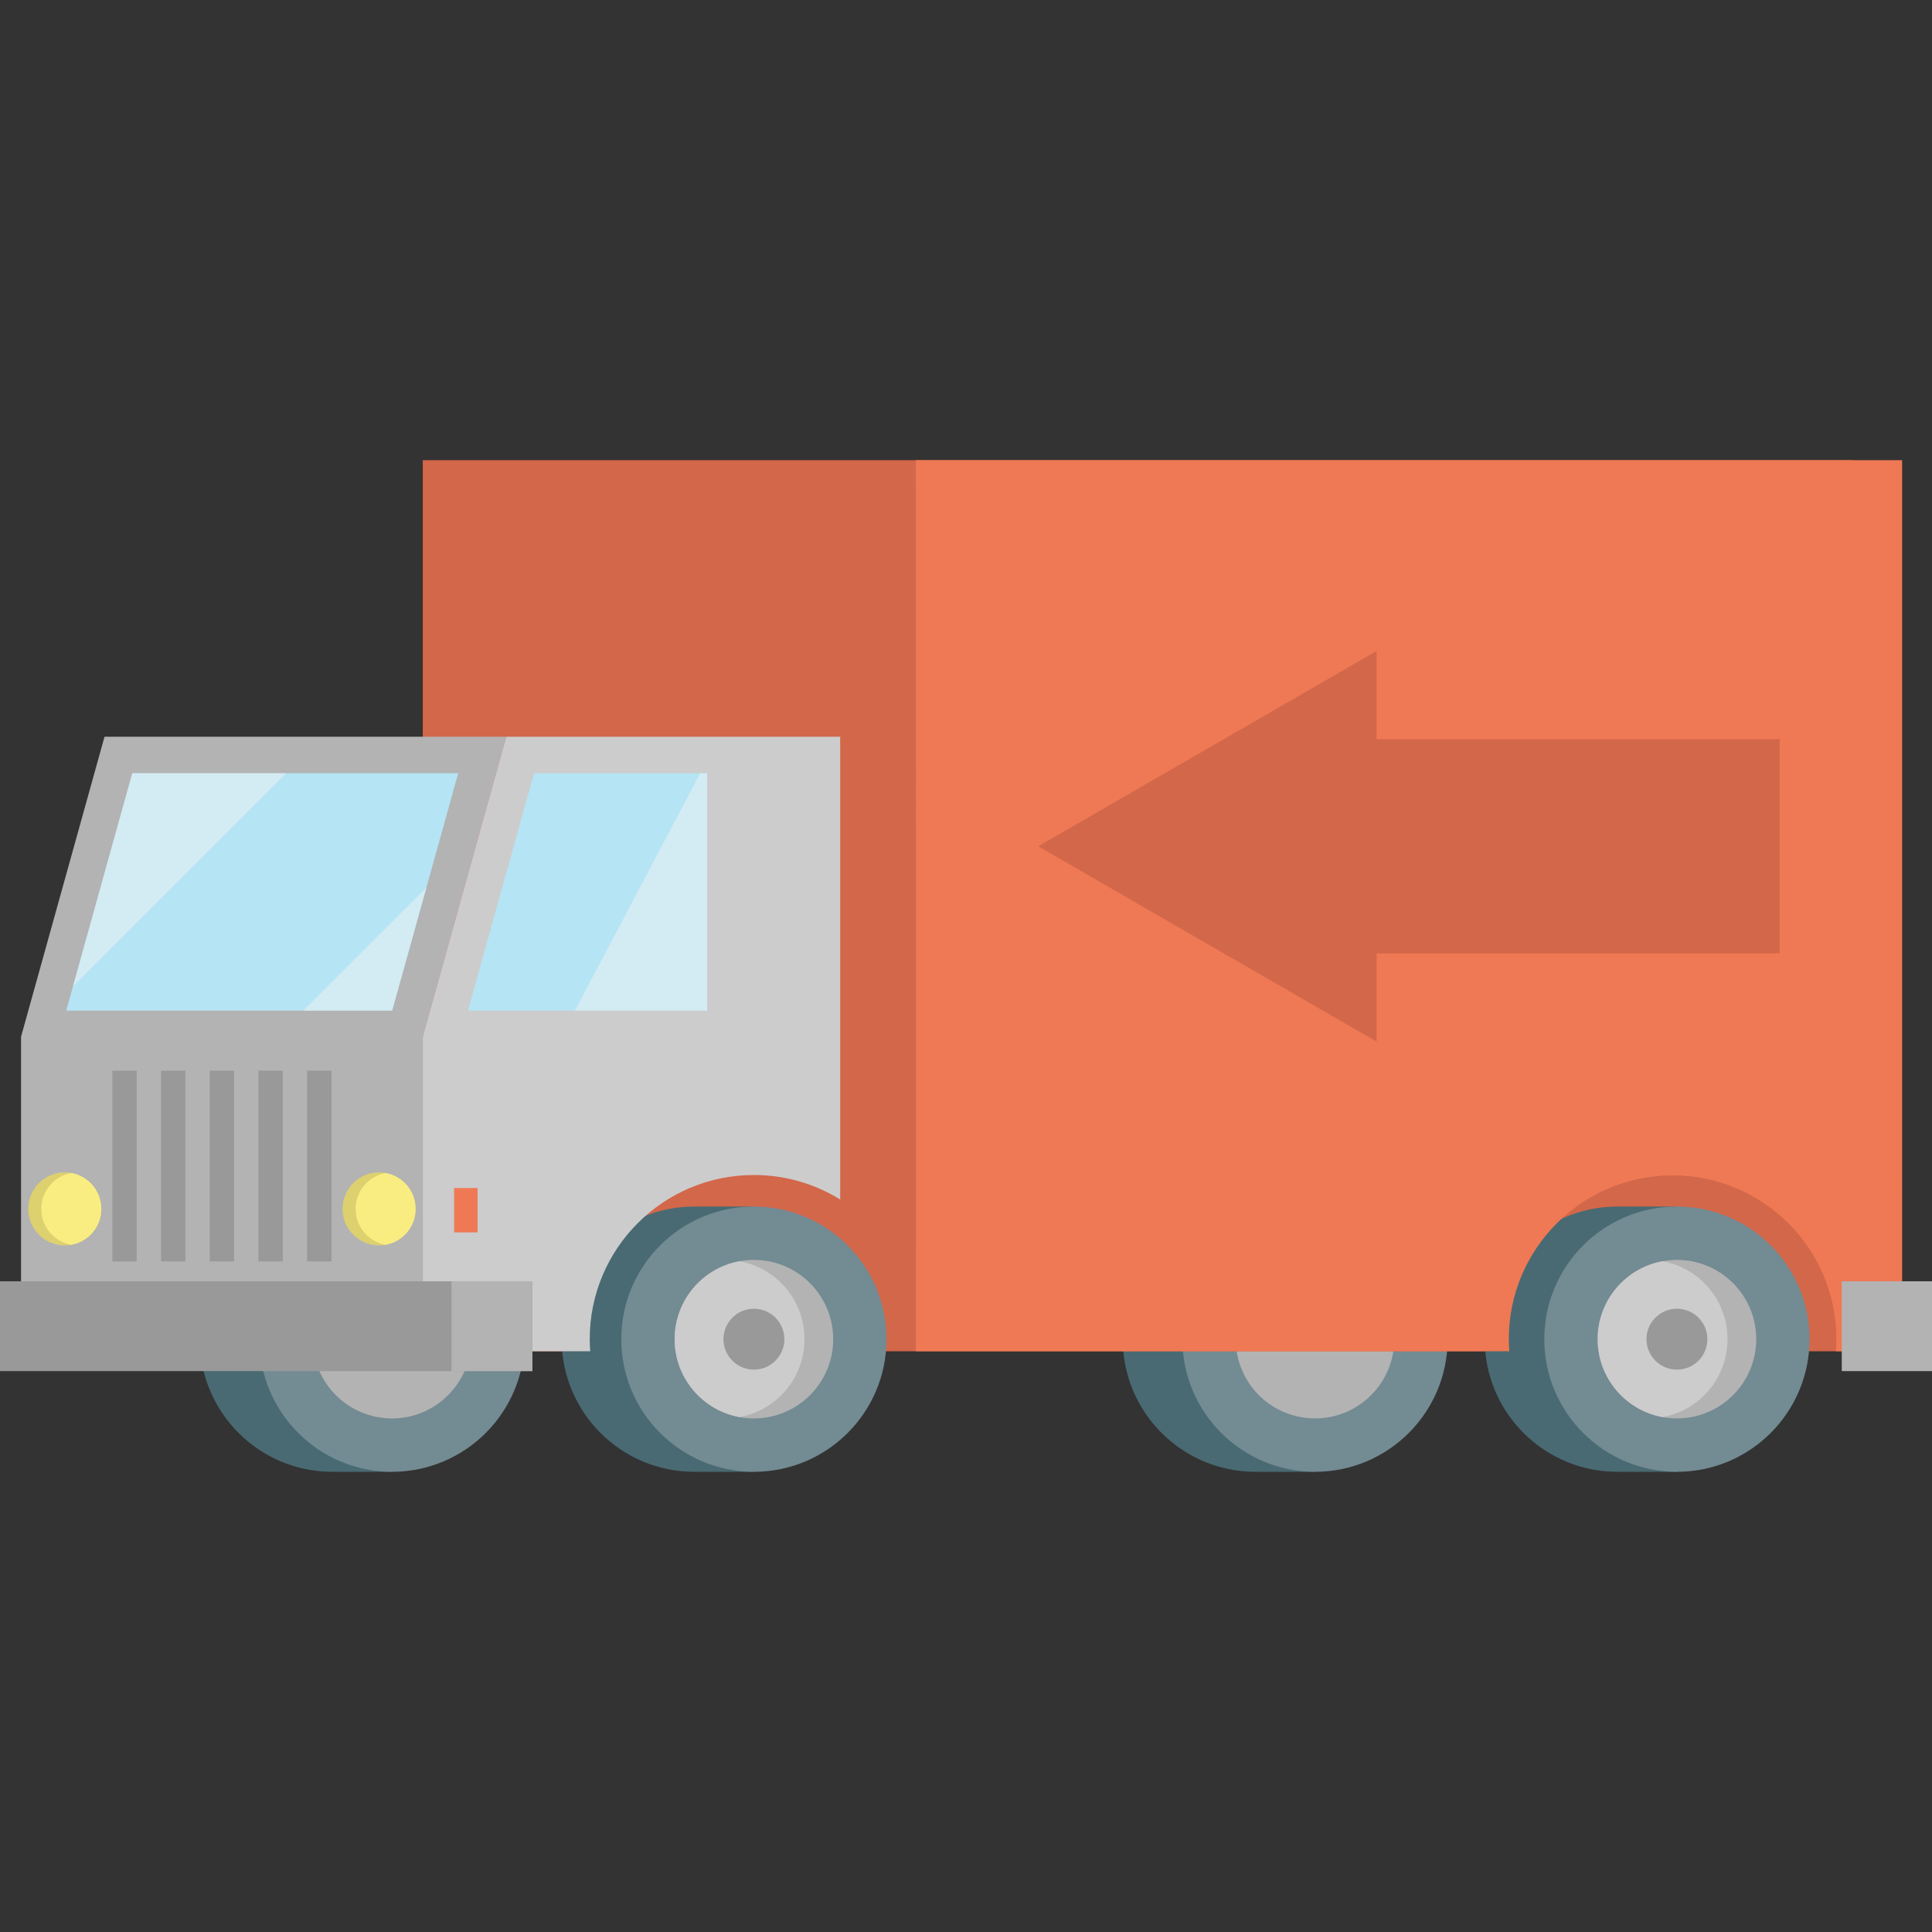 <?xml version="1.0" encoding="iso-8859-1"?>
<!-- Generator: Adobe Illustrator 18.0.0, SVG Export Plug-In . SVG Version: 6.00 Build 0)  -->
<!DOCTYPE svg PUBLIC "-//W3C//DTD SVG 1.1//EN" "http://www.w3.org/Graphics/SVG/1.1/DTD/svg11.dtd">
<svg version="1.1" id="Capa_1" xmlns="http://www.w3.org/2000/svg" xmlns:xlink="http://www.w3.org/1999/xlink" x="0px" y="0px"
	 viewBox="0 0 454.597 454.597" style="enable-background:new 0 0 454.597 454.597;" xml:space="preserve">
<rect x="0" y="0" width="454.597" height="454.597" fill="#333333" stroke="none"/>
<g>
	<path style="fill:#496A72;" d="M295.39,283.901h14.076v62.413H295.39c-17.235,0-31.206-13.971-31.206-31.206v0
		C264.183,297.872,278.155,283.901,295.39,283.901z"/>
	<circle style="fill:#738B93;" cx="309.42" cy="315.107" r="31.206"/>
	<path style="fill:#B3B3B3;" d="M328.074,315.108c0,10.3-8.36,18.648-18.66,18.648c-1.154,0-2.283-0.11-3.376-0.319
		c-8.692-1.571-15.272-9.183-15.272-18.329s6.58-16.77,15.272-18.341c1.093-0.209,2.222-0.319,3.376-0.319
		C319.714,296.448,328.074,304.808,328.074,315.108z"/>
	<path style="fill:#496A72;" d="M78.204,283.901H92.28v62.413H78.204c-17.235,0-31.206-13.971-31.206-31.206v0
		C46.998,297.872,60.969,283.901,78.204,283.901z"/>
	<circle style="fill:#738B93;" cx="92.234" cy="315.107" r="31.206"/>
	<path style="fill:#B3B3B3;" d="M110.888,315.108c0,10.3-8.36,18.648-18.66,18.648c-1.154,0-2.283-0.11-3.376-0.319
		c-8.692-1.571-15.272-9.183-15.272-18.329s6.58-16.77,15.272-18.341c1.093-0.209,2.222-0.319,3.376-0.319
		C102.528,296.448,110.888,304.808,110.888,315.108z"/>
	<rect x="99.483" y="108.284" style="fill:#D3674A;" width="336.381" height="209.669"/>
	<path style="fill:#496A72;" d="M163.363,283.901h14.076v62.413h-14.076c-17.235,0-31.206-13.971-31.206-31.206v0
		C132.157,297.872,146.128,283.901,163.363,283.901z"/>
	<path style="fill:#496A72;" d="M380.549,283.901h14.076v62.413h-14.076c-17.235,0-31.206-13.971-31.206-31.206v0
		C349.343,297.872,363.314,283.901,380.549,283.901z"/>
	<circle style="fill:#738B93;" cx="394.579" cy="315.107" r="31.206"/>
	<path style="fill:#B3B3B3;" d="M413.237,315.108c0,10.3-8.36,18.648-18.66,18.648c-1.154,0-2.283-0.11-3.376-0.319
		c-8.692-1.571-15.272-9.183-15.272-18.329s6.58-16.77,15.272-18.341c1.093-0.209,2.222-0.319,3.376-0.319
		C404.876,296.448,413.237,304.808,413.237,315.108z"/>
	<path style="fill:#CCCCCC;" d="M406.484,315.108c0,9.146-6.592,16.758-15.284,18.329c-8.692-1.571-15.272-9.183-15.272-18.329
		s6.58-16.77,15.272-18.341C399.892,298.338,406.484,305.962,406.484,315.108z"/>
	<polygon style="fill:#B3B3B3;" points="119.125,173.35 99.483,243.941 99.483,317.957 4.952,317.957 4.952,243.941 24.595,173.35 	
		"/>
	<circle style="fill:#999999;" cx="394.579" cy="315.107" r="7.165"/>
	<g>
		<rect x="26.436" y="251.92" style="fill:#999999;" width="5.729" height="44.9"/>
		<rect x="37.895" y="251.92" style="fill:#999999;" width="5.729" height="44.9"/>
		<rect x="49.353" y="251.92" style="fill:#999999;" width="5.729" height="44.9"/>
		<rect x="60.811" y="251.92" style="fill:#999999;" width="5.729" height="44.9"/>
		<rect x="72.269" y="251.92" style="fill:#999999;" width="5.729" height="44.9"/>
	</g>
	<g>
		<path style="fill:#DDD06F;" d="M80.601,284.453c0-4.751,3.855-8.594,8.594-8.594c0.528,0,1.043,0.049,1.547,0.147
			c4.014,0.724,7.047,4.223,7.047,8.446s-3.033,7.722-7.047,8.446c-0.503,0.098-1.019,0.147-1.547,0.147
			C84.456,293.047,80.601,289.205,80.601,284.453z"/>
		<path style="fill:#DDD06F;" d="M6.646,284.453c0-4.751,3.843-8.594,8.594-8.594c0.528,0,1.044,0.049,1.535,0.147
			c4.014,0.712,7.059,4.223,7.059,8.446s-3.045,7.734-7.059,8.446c-0.491,0.098-1.006,0.147-1.535,0.147
			C10.489,293.047,6.646,289.205,6.646,284.453z"/>
	</g>
	<g>
		<path style="fill:#F9ED82;" d="M83.682,284.453c0-4.223,3.045-7.734,7.059-8.446c4.014,0.724,7.047,4.223,7.047,8.446
			s-3.033,7.722-7.047,8.446C86.727,292.188,83.682,288.677,83.682,284.453z"/>
		<path style="fill:#F9ED82;" d="M9.715,284.453c0-4.223,3.045-7.734,7.059-8.446c4.014,0.712,7.059,4.223,7.059,8.446
			s-3.045,7.734-7.059,8.446C12.76,292.188,9.715,288.677,9.715,284.453z"/>
	</g>
	<path style="fill:#CCCCCC;" d="M138.762,315.107c0-21.335,17.296-38.631,38.631-38.631c7.45,0,14.403,2.114,20.303,5.767V173.35
		h-78.571l-19.643,70.591v74.016h39.395C138.809,317.015,138.762,316.067,138.762,315.107z"/>
	<polygon style="fill:#B5E4F4;" points="107.814,181.942 100.334,208.842 92.274,237.802 15.584,237.802 17.174,232.092 
		31.124,181.942 	"/>
	<polygon style="fill:#B5E4F4;" points="166.394,181.942 166.394,237.802 110.114,237.802 125.654,181.942 	"/>
	<rect x="106.849" y="279.543" style="fill:#EF7954;" width="5.524" height="10.435"/>
	<circle style="fill:#738B93;" cx="177.393" cy="315.107" r="31.206"/>
	<path style="fill:#EF7954;" d="M215.497,108.283c0,0,0.064,208.489,0,209.669h139.638c-0.069-0.941-0.116-1.887-0.116-2.845
		c0-21.287,17.257-38.544,38.544-38.544s38.544,17.257,38.544,38.544c0,0.958-0.047,1.905-0.116,2.845h15.577V108.283H215.497z"/>
	<path style="fill:#B3B3B3;" d="M196.051,315.108c0,10.3-8.36,18.648-18.66,18.648c-1.154,0-2.283-0.11-3.376-0.319
		c-8.692-1.571-15.272-9.183-15.272-18.329s6.58-16.77,15.272-18.341c1.093-0.209,2.222-0.319,3.376-0.319
		C187.69,296.448,196.051,304.808,196.051,315.108z"/>
	<path style="fill:#CCCCCC;" d="M189.298,315.108c0,9.146-6.592,16.758-15.284,18.329c-8.692-1.571-15.272-9.183-15.272-18.329
		s6.58-16.77,15.272-18.341C182.706,298.338,189.298,305.962,189.298,315.108z"/>
	<circle style="fill:#999999;" cx="177.393" cy="315.107" r="7.165"/>
	<rect x="0" y="301.487" style="fill:#999999;" width="125.264" height="21.132"/>
	<rect x="433.367" y="301.487" style="fill:#B3B3B3;" width="21.23" height="21.132"/>
	<rect x="106.235" y="301.487" style="fill:#B3B3B3;" width="19.029" height="21.132"/>
	<polygon style="opacity:0.49;fill:#F2F2F2;" points="67.324,181.942 17.174,232.092 31.124,181.942 	"/>
	<polygon style="opacity:0.49;fill:#F2F2F2;" points="100.334,208.842 92.274,237.802 71.374,237.802 	"/>
	<polygon style="opacity:0.49;fill:#F2F2F2;" points="166.394,181.942 166.394,237.802 135.264,237.802 164.744,181.942 	"/>
	<polygon style="fill:#D3674A;" points="323.914,173.921 323.914,153.171 244.306,199.133 323.914,245.095 323.914,224.345 
		418.76,224.345 418.76,173.921 	"/>
</g>
<g>
</g>
<g>
</g>
<g>
</g>
<g>
</g>
<g>
</g>
<g>
</g>
<g>
</g>
<g>
</g>
<g>
</g>
<g>
</g>
<g>
</g>
<g>
</g>
<g>
</g>
<g>
</g>
<g>
</g>
</svg>
